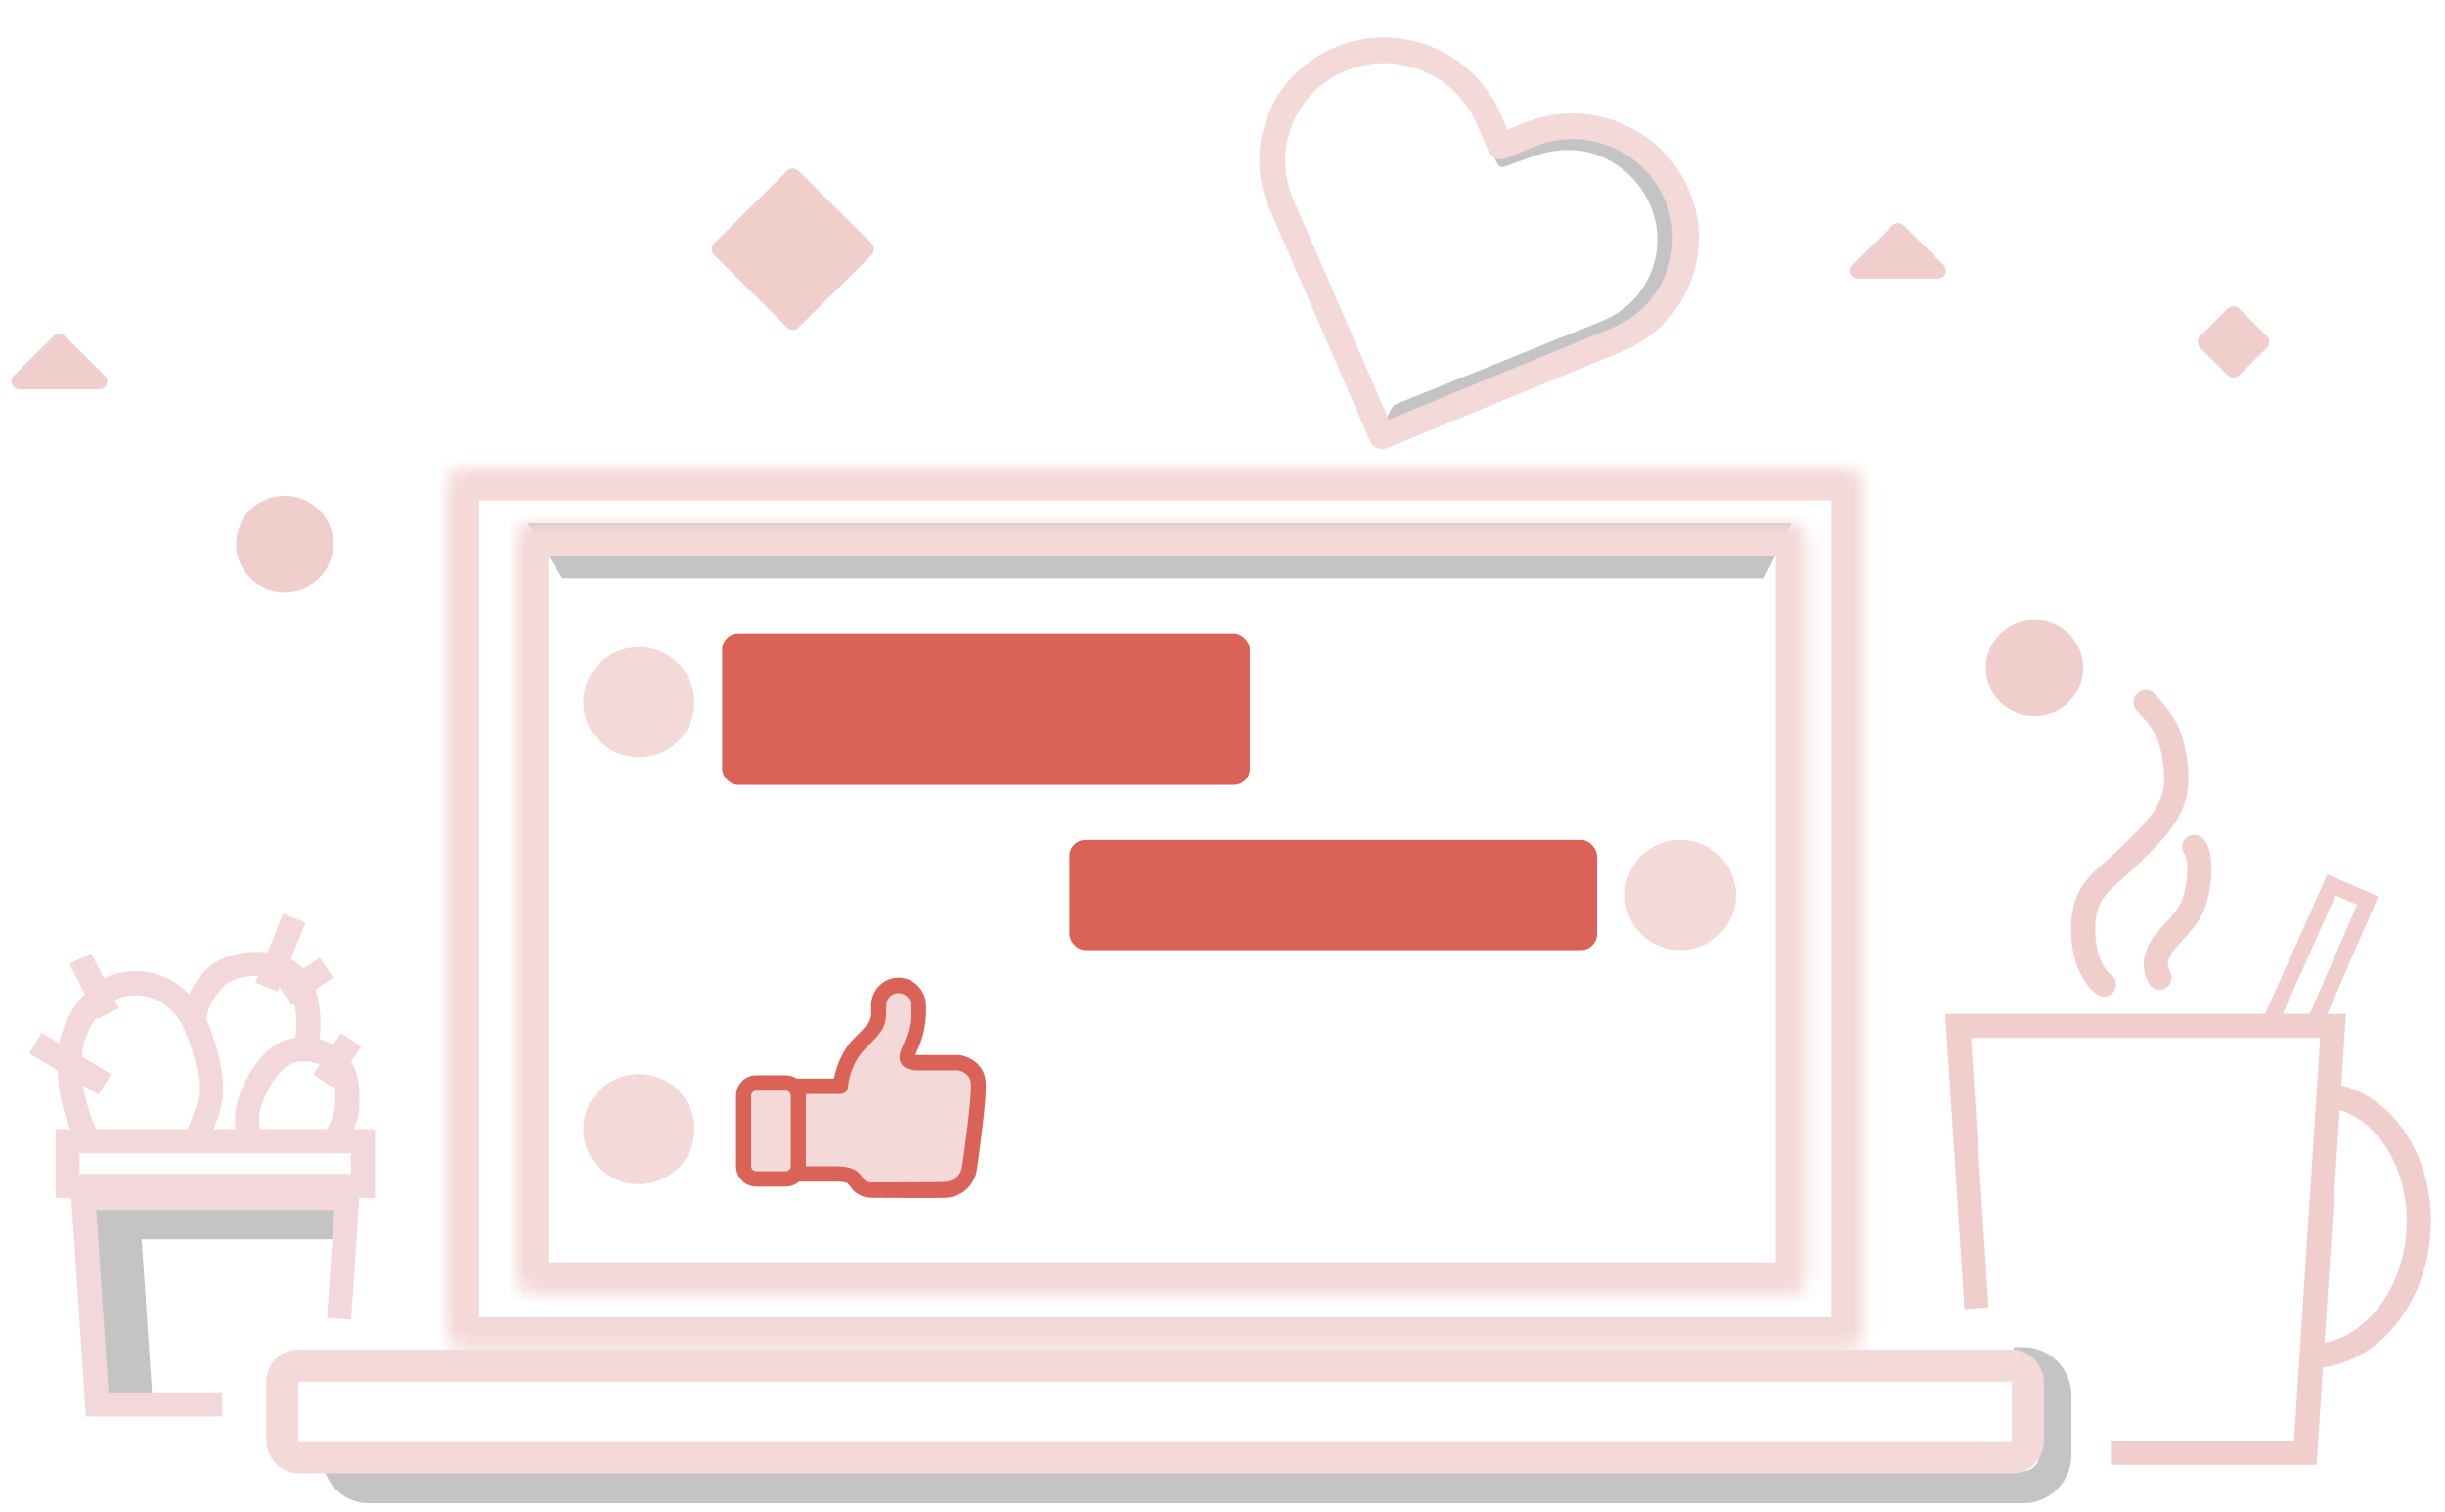 <svg width="152" height="94" viewBox="0 0 152 94" fill="none" xmlns="http://www.w3.org/2000/svg">
<rect width="3.439" height="3.439" rx="0.5" transform="translate(138.851 18.833) scale(1.004 0.996) rotate(45)" fill="#F0CECB"/>
<rect width="7.408" height="7.408" rx="0.5" transform="translate(49.291 10.273) scale(1.004 0.996) rotate(45)" fill="#F0CECB"/>
<path d="M0 0.5C0 0.224 0.224 0 0.5 0H3.982C4.427 0 4.65 0.539 4.335 0.854L2.594 2.594L0.854 4.335C0.539 4.65 0 4.427 0 3.982V0.5Z" transform="translate(118 13.666) scale(1.004 0.996) rotate(45)" fill="#F0CECB"/>
<path d="M0 0.5C0 0.224 0.224 0 0.5 0H3.982C4.427 0 4.65 0.539 4.335 0.854L2.594 2.594L0.854 4.335C0.539 4.65 0 4.427 0 3.982V0.5Z" transform="translate(3.685 20.546) scale(1.004 0.996) rotate(45)" fill="#F0CECB"/>
<ellipse cx="3.022" cy="2.996" rx="3.022" ry="2.996" transform="translate(14.677 30.818)" fill="#F0CECB"/>
<ellipse cx="3.022" cy="2.996" rx="3.022" ry="2.996" transform="translate(123.459 38.523)" fill="#F0CECB"/>
<path d="M1.812 1L76.941 1L76.222 2.424L2.71 2.424L1.812 1Z" transform="translate(32.807 32.53)" stroke="#C4C4C4" stroke-width="2"/>
<mask id="path-8-inside-1" fill="white">
<rect width="88.062" height="54.788" rx="1"/>
</mask>
<rect width="88.062" height="54.788" rx="1" transform="translate(27.78 29.106)" stroke="#F3D9D8" stroke-width="4" mask="url(#path-8-inside-1)"/>
<mask id="path-9-inside-2" fill="white">
<rect width="80.291" height="47.939" rx="1"/>
</mask>
<rect width="80.291" height="47.939" rx="1" transform="translate(32.097 32.53)" stroke="#F3D9D8" stroke-width="4" mask="url(#path-9-inside-2)"/>
<path d="M0 6.42V6.42C0.258 7.188 0.977 7.705 1.786 7.705H104.624C105.728 7.705 106.624 6.809 106.624 5.705V2C106.624 0.895 105.728 0 104.624 0H104.034" transform="translate(21.152 84.75)" stroke="#C4C4C4" stroke-width="2"/>
<rect x="1" y="1" width="108.509" height="5.705" rx="1" transform="translate(16.557 83.894)" stroke="#F3D9D8" stroke-width="2"/>
<rect width="32.807" height="9.417" rx="1" transform="translate(44.894 39.379)" fill="#DA6256"/>
<ellipse cx="3.453" cy="3.424" rx="3.453" ry="3.424" transform="translate(36.261 40.235)" fill="#F3D9D8"/>
<ellipse cx="3.453" cy="3.424" rx="3.453" ry="3.424" transform="translate(36.261 66.773)" fill="#F3D9D8"/>
<ellipse cx="3.453" cy="3.424" rx="3.453" ry="3.424" transform="translate(101.012 52.22)" fill="#F3D9D8"/>
<rect width="32.807" height="6.848" rx="1" transform="translate(66.478 52.22)" fill="#DA6256"/>
<path d="M9.455 4.807H6.819C6.798 4.807 6.778 4.806 6.758 4.803C6.456 4.763 6.087 4.675 5.91 4.355C5.715 4.003 5.867 3.648 6.042 3.237C6.257 2.734 6.582 1.973 6.526 0.803C6.525 0.799 6.526 0.795 6.526 0.791C6.526 0.787 6.525 0.783 6.525 0.779C6.525 0.35 6.183 -6.58779e-08 5.762 -6.58779e-08C5.341 -6.58779e-08 4.999 0.349 4.998 0.778C5.033 2.06 4.819 2.326 3.918 3.236C3.835 3.318 3.747 3.408 3.651 3.506C2.727 4.448 2.624 5.814 2.623 5.827C2.606 6.079 2.401 6.274 2.154 6.274H0C0 6.274 3.91575e-05 10.757 2.38984e-09 10.761H1.962C2.167 10.761 2.865 10.788 3.245 11.131C3.39 11.262 3.479 11.387 3.544 11.493C3.726 11.789 4.089 11.768 4.123 11.769C4.123 11.769 8.346 11.757 8.634 11.735C9.035 11.705 9.335 11.549 9.526 11.271C9.66 11.076 9.696 10.884 9.697 10.882C9.871 9.713 10.311 6.492 10.256 5.62C10.215 4.981 9.603 4.834 9.455 4.807Z" transform="translate(50.098 61.74)" fill="#F3D9D8"/>
<path d="M2.148 -5.36783e-08H0.313C0.141 -5.36783e-08 0 0.143 0 0.32V4.682C0 4.858 0.141 5.002 0.313 5.002H2.148C2.321 5.002 2.462 4.858 2.462 4.682V0.32C2.462 0.143 2.321 -5.36783e-08 2.148 -5.36783e-08Z" transform="translate(46.697 67.808)" fill="#F3D9D8"/>
<path d="M15.534 6.517C15.459 5.321 14.424 4.878 13.888 4.811C13.869 4.809 13.85 4.807 13.831 4.807H11.192C11.178 4.805 11.165 4.803 11.152 4.801C11.18 4.731 11.214 4.651 11.245 4.58C11.479 4.03 11.873 3.11 11.805 1.715C11.805 1.715 11.805 1.715 11.805 1.715C11.792 0.767 11.034 -1.15896e-08 10.102 -1.15896e-08C9.163 -1.15896e-08 8.399 0.78 8.399 1.739C8.399 1.741 8.4 1.743 8.4 1.746C8.4 1.748 8.399 1.75 8.4 1.752C8.425 2.678 8.394 2.709 7.598 3.512C7.514 3.596 7.424 3.687 7.327 3.787C6.512 4.619 6.204 5.682 6.09 6.274H3.767C3.571 6.144 3.338 6.068 3.088 6.068H1.253C0.562 6.068 0 6.642 0 7.348V11.71C0 12.415 0.562 12.989 1.253 12.989H3.088C3.399 12.989 3.684 12.873 3.903 12.68H6.337C6.593 12.686 6.86 12.701 6.963 12.809C7.02 12.861 7.056 12.917 7.109 12.993C7.583 13.688 8.298 13.685 8.453 13.687C8.455 13.687 8.458 13.687 8.46 13.687C8.46 13.687 12.755 13.709 13.044 13.687C14.387 13.586 14.889 12.516 14.967 11.985C14.993 11.809 15.607 7.671 15.534 6.517ZM3.401 11.71C3.401 11.886 3.261 12.03 3.088 12.03H1.253C1.08 12.03 0.94 11.886 0.94 11.71V7.348C0.94 7.171 1.08 7.028 1.253 7.028H3.088C3.261 7.028 3.401 7.171 3.401 7.348V11.71ZM4.336 7.233H4.338C4.337 7.24 4.337 7.242 4.336 7.233ZM14.037 11.842C14.037 11.844 14.001 12.036 13.867 12.23C13.676 12.508 13.376 12.664 12.975 12.694C12.687 12.716 8.464 12.728 8.464 12.728C8.429 12.727 8.067 12.748 7.885 12.452C7.82 12.347 7.73 12.221 7.586 12.091C7.206 11.747 6.508 11.72 6.303 11.72H4.341C4.341 11.717 4.341 7.233 4.341 7.233H6.495C6.742 7.233 6.947 7.038 6.964 6.787C6.965 6.773 7.068 5.408 7.991 4.465C8.087 4.367 8.176 4.278 8.258 4.195C9.16 3.286 9.373 3.019 9.339 1.737C9.34 1.308 9.682 0.959 10.102 0.959C10.523 0.959 10.866 1.309 10.866 1.739C10.866 1.743 10.866 1.747 10.866 1.751C10.867 1.755 10.866 1.758 10.866 1.762C10.923 2.933 10.598 3.693 10.383 4.197C10.208 4.608 10.056 4.963 10.251 5.314C10.428 5.635 10.797 5.722 11.098 5.763C11.119 5.765 11.139 5.767 11.16 5.767H13.795C13.944 5.793 14.556 5.941 14.597 6.579C14.652 7.451 14.212 10.673 14.037 11.842Z" transform="translate(45.758 60.78)" fill="#DA6256"/>
<line y1="-0.75" x2="5.023" y2="-0.75" transform="matrix(-0.859 -0.511 0.518 -0.856 6.907 66.773)" stroke="#F3D8DB" stroke-width="1.5"/>
<line y1="-0.75" x2="3.835" y2="-0.75" transform="matrix(0.45 0.893 -0.896 0.444 4.317 59.924)" stroke="#F3D8DB" stroke-width="1.5"/>
<line y1="-0.75" x2="4.615" y2="-0.75" transform="matrix(0.374 -0.927 0.93 0.369 17.267 61.636)" stroke="#F3D8DB" stroke-width="1.5"/>
<line y1="-0.75" x2="3.105" y2="-0.75" transform="matrix(0.834 -0.551 0.558 0.83 18.13 62.492)" stroke="#F3D8DB" stroke-width="1.5"/>
<line y1="-0.75" x2="3.095" y2="-0.75" transform="matrix(0.558 -0.83 0.834 0.551 20.721 67.629)" stroke="#F3D8DB" stroke-width="1.5"/>
<path d="M0 3.424C0 2.854 0.415 1.729 1.295 0.856C1.727 0.428 2.59 5.22491e-05 3.885 2.61249e-05C5.25 -1.4126e-06 6.475 0.428 6.907 2.14C7.252 3.51 7.051 4.708 6.907 5.136" transform="translate(12.087 59.924)" stroke="#F3D8DB" stroke-width="1.5"/>
<path d="M0.191 5.392C0.047 5.107 -0.155 4.279 0.191 3.252C0.622 1.968 1.486 0.684 2.349 0.256C3.212 -0.172 4.939 -0.172 5.802 1.112C6.378 1.968 6.234 3.252 6.234 3.68C6.234 4.165 5.515 5.678 5.371 5.82" transform="translate(15.35 65.233)" stroke="#F3D8DB" stroke-width="1.5"/>
<path d="M1.295 9.93C0.719 9.074 4.69287e-09 6.968 0 5.222C-2.30059e-09 4.366 -9.26274e-07 2.654 1.727 0.942C3.108 -0.428 5.036 -0.057 6.043 0.514C7.338 1.37 7.77 2.226 8.202 3.51C8.633 4.794 9.065 6.506 8.633 7.79C8.415 8.44 8.058 9.36 7.77 9.93" transform="translate(4.317 61.123)" stroke="#F3D8DB" stroke-width="1.5"/>
<rect x="0.75" y="0.75" width="18.357" height="2.78" transform="translate(3.453 70.197)" stroke="#F3D8DB" stroke-width="1.5"/>
<path fill-rule="evenodd" clip-rule="evenodd" d="M0.863 0H0L0.863 12.841H4.317L3.626 2.568H16.404V0H3.453H0.863Z" transform="translate(5.18 74.477)" fill="#C4C4C4"/>
<path d="M15.899 7.51L16.404 0H0L0.863 12.841H8.633" transform="translate(5.18 74.477)" stroke="#F3D8DB" stroke-width="1.5"/>
<path d="M-0.442 8.47C-0.255 8.84 0.196 8.989 0.566 8.802C0.936 8.616 1.084 8.165 0.898 7.795L-0.442 8.47ZM2.386 3.424L1.675 3.185L2.386 3.424ZM2.914 -0.533C2.62 -0.824 2.145 -0.822 1.854 -0.528C1.562 -0.234 1.564 0.241 1.858 0.533L2.914 -0.533ZM0.898 7.795C0.829 7.658 0.775 7.544 0.756 7.397C0.739 7.263 0.747 7.057 0.898 6.758L-0.442 6.083C-0.723 6.64 -0.787 7.147 -0.732 7.584C-0.679 8.008 -0.517 8.321 -0.442 8.47L0.898 7.795ZM0.898 6.758C0.965 6.626 1.08 6.466 1.256 6.259C1.44 6.045 1.628 5.849 1.866 5.583C2.305 5.094 2.829 4.462 3.097 3.663L1.675 3.185C1.512 3.671 1.173 4.109 0.749 4.582C0.555 4.798 0.311 5.057 0.117 5.284C-0.084 5.519 -0.293 5.787 -0.442 6.083L0.898 6.758ZM3.097 3.663C3.342 2.936 3.46 2.106 3.46 1.391C3.46 1.033 3.43 0.681 3.361 0.371C3.298 0.088 3.177 -0.272 2.914 -0.533L1.858 0.533C1.812 0.486 1.853 0.501 1.897 0.699C1.936 0.871 1.96 1.107 1.96 1.391C1.96 1.96 1.863 2.628 1.675 3.185L3.097 3.663Z" transform="translate(134.023 52.648)" fill="#F0CECB"/>
<path d="M1.295 17.549C0.863 17.264 0 16.18 0 14.125C0 11.557 1.295 11.129 3.022 9.417C4.317 8.133 5.18 7.277 5.612 5.992C6.043 4.708 5.612 2.568 5.18 1.712C4.835 1.027 4.173 0.285 3.885 0" transform="translate(129.503 43.659)" stroke="#F0CECB" stroke-width="1.5" stroke-linecap="round"/>
<path d="M0.505 10.016L0.562 0.5H3.016L3.056 8.912L0.505 10.016Z" transform="matrix(0.918 0.396 -0.402 0.916 144.627 54.334)" stroke="#F0CECB"/>
<path d="M0 16.266C3.576 16.266 6.475 12.625 6.475 8.133C6.475 3.641 3.576 0 0 0" transform="matrix(0.998 0.069 -0.07 0.998 144.456 68.057)" stroke="#F0CECB" stroke-width="1.5"/>
<path d="M1.142 17.549L0 0H23.31L21.584 26.538H9.497" transform="translate(121.732 63.776)" stroke="#F0CECB" stroke-width="1.5"/>
<path d="M6.081 0C8.008 0 9.813 0.723 11.177 2.045C12.54 3.368 13.286 5.124 13.28 6.993C13.28 8.862 12.529 10.618 11.166 11.941L0.776 21.98C0.633 22.119 0.44 22.189 0.252 22.189C0.064 22.189 -0.145 20.778 0.252 20.449L10.117 10.918C11.199 9.868 11.795 8.476 11.79 6.993C11.79 5.51 11.199 4.118 10.117 3.068C9.035 2.024 7.6 1.446 6.076 1.446C4.552 1.446 3.1 2.211 2.018 3.26L0.891 4.267C0.598 4.551 0.293 4.175 0 3.891L0.268 2.741L0.981 2.051C2.344 0.728 4.155 0 6.081 0Z" transform="matrix(0.928 0.373 -0.378 0.926 94.33 6.074)" fill="#C4C4C4"/>
<path d="M25.951 2.265C24.473 0.812 22.515 0.018 20.427 0.018C18.338 0.018 16.375 0.818 14.897 2.271L14.125 3.03L13.341 2.259C11.862 0.806 9.893 -3.23204e-08 7.804 -3.23204e-08C5.722 -3.23204e-08 3.759 0.8 2.286 2.248C0.808 3.701 -0.006 5.631 3.2772e-05 7.684C3.2772e-05 9.738 0.82 11.662 2.298 13.115L13.538 24.165C13.694 24.317 13.903 24.4 14.107 24.4C14.31 24.4 14.52 24.323 14.675 24.17L25.939 13.138C27.417 11.685 28.231 9.755 28.231 7.702C28.237 5.648 27.429 3.719 25.951 2.265ZM24.802 12.015L14.107 22.488L3.435 11.997C2.262 10.844 1.616 9.314 1.616 7.684C1.616 6.054 2.256 4.525 3.429 3.377C4.596 2.23 6.153 1.594 7.804 1.594C9.462 1.594 11.024 2.23 12.197 3.383L13.55 4.713C13.867 5.025 14.376 5.025 14.693 4.713L16.034 3.395C17.207 2.242 18.769 1.606 20.421 1.606C22.073 1.606 23.629 2.242 24.802 3.389C25.975 4.542 26.615 6.072 26.615 7.702C26.621 9.332 25.975 10.861 24.802 12.015Z" transform="matrix(0.928 0.373 -0.378 0.926 81.751 -1.52588e-05)" fill="#F3D9D8"/>
</svg>
